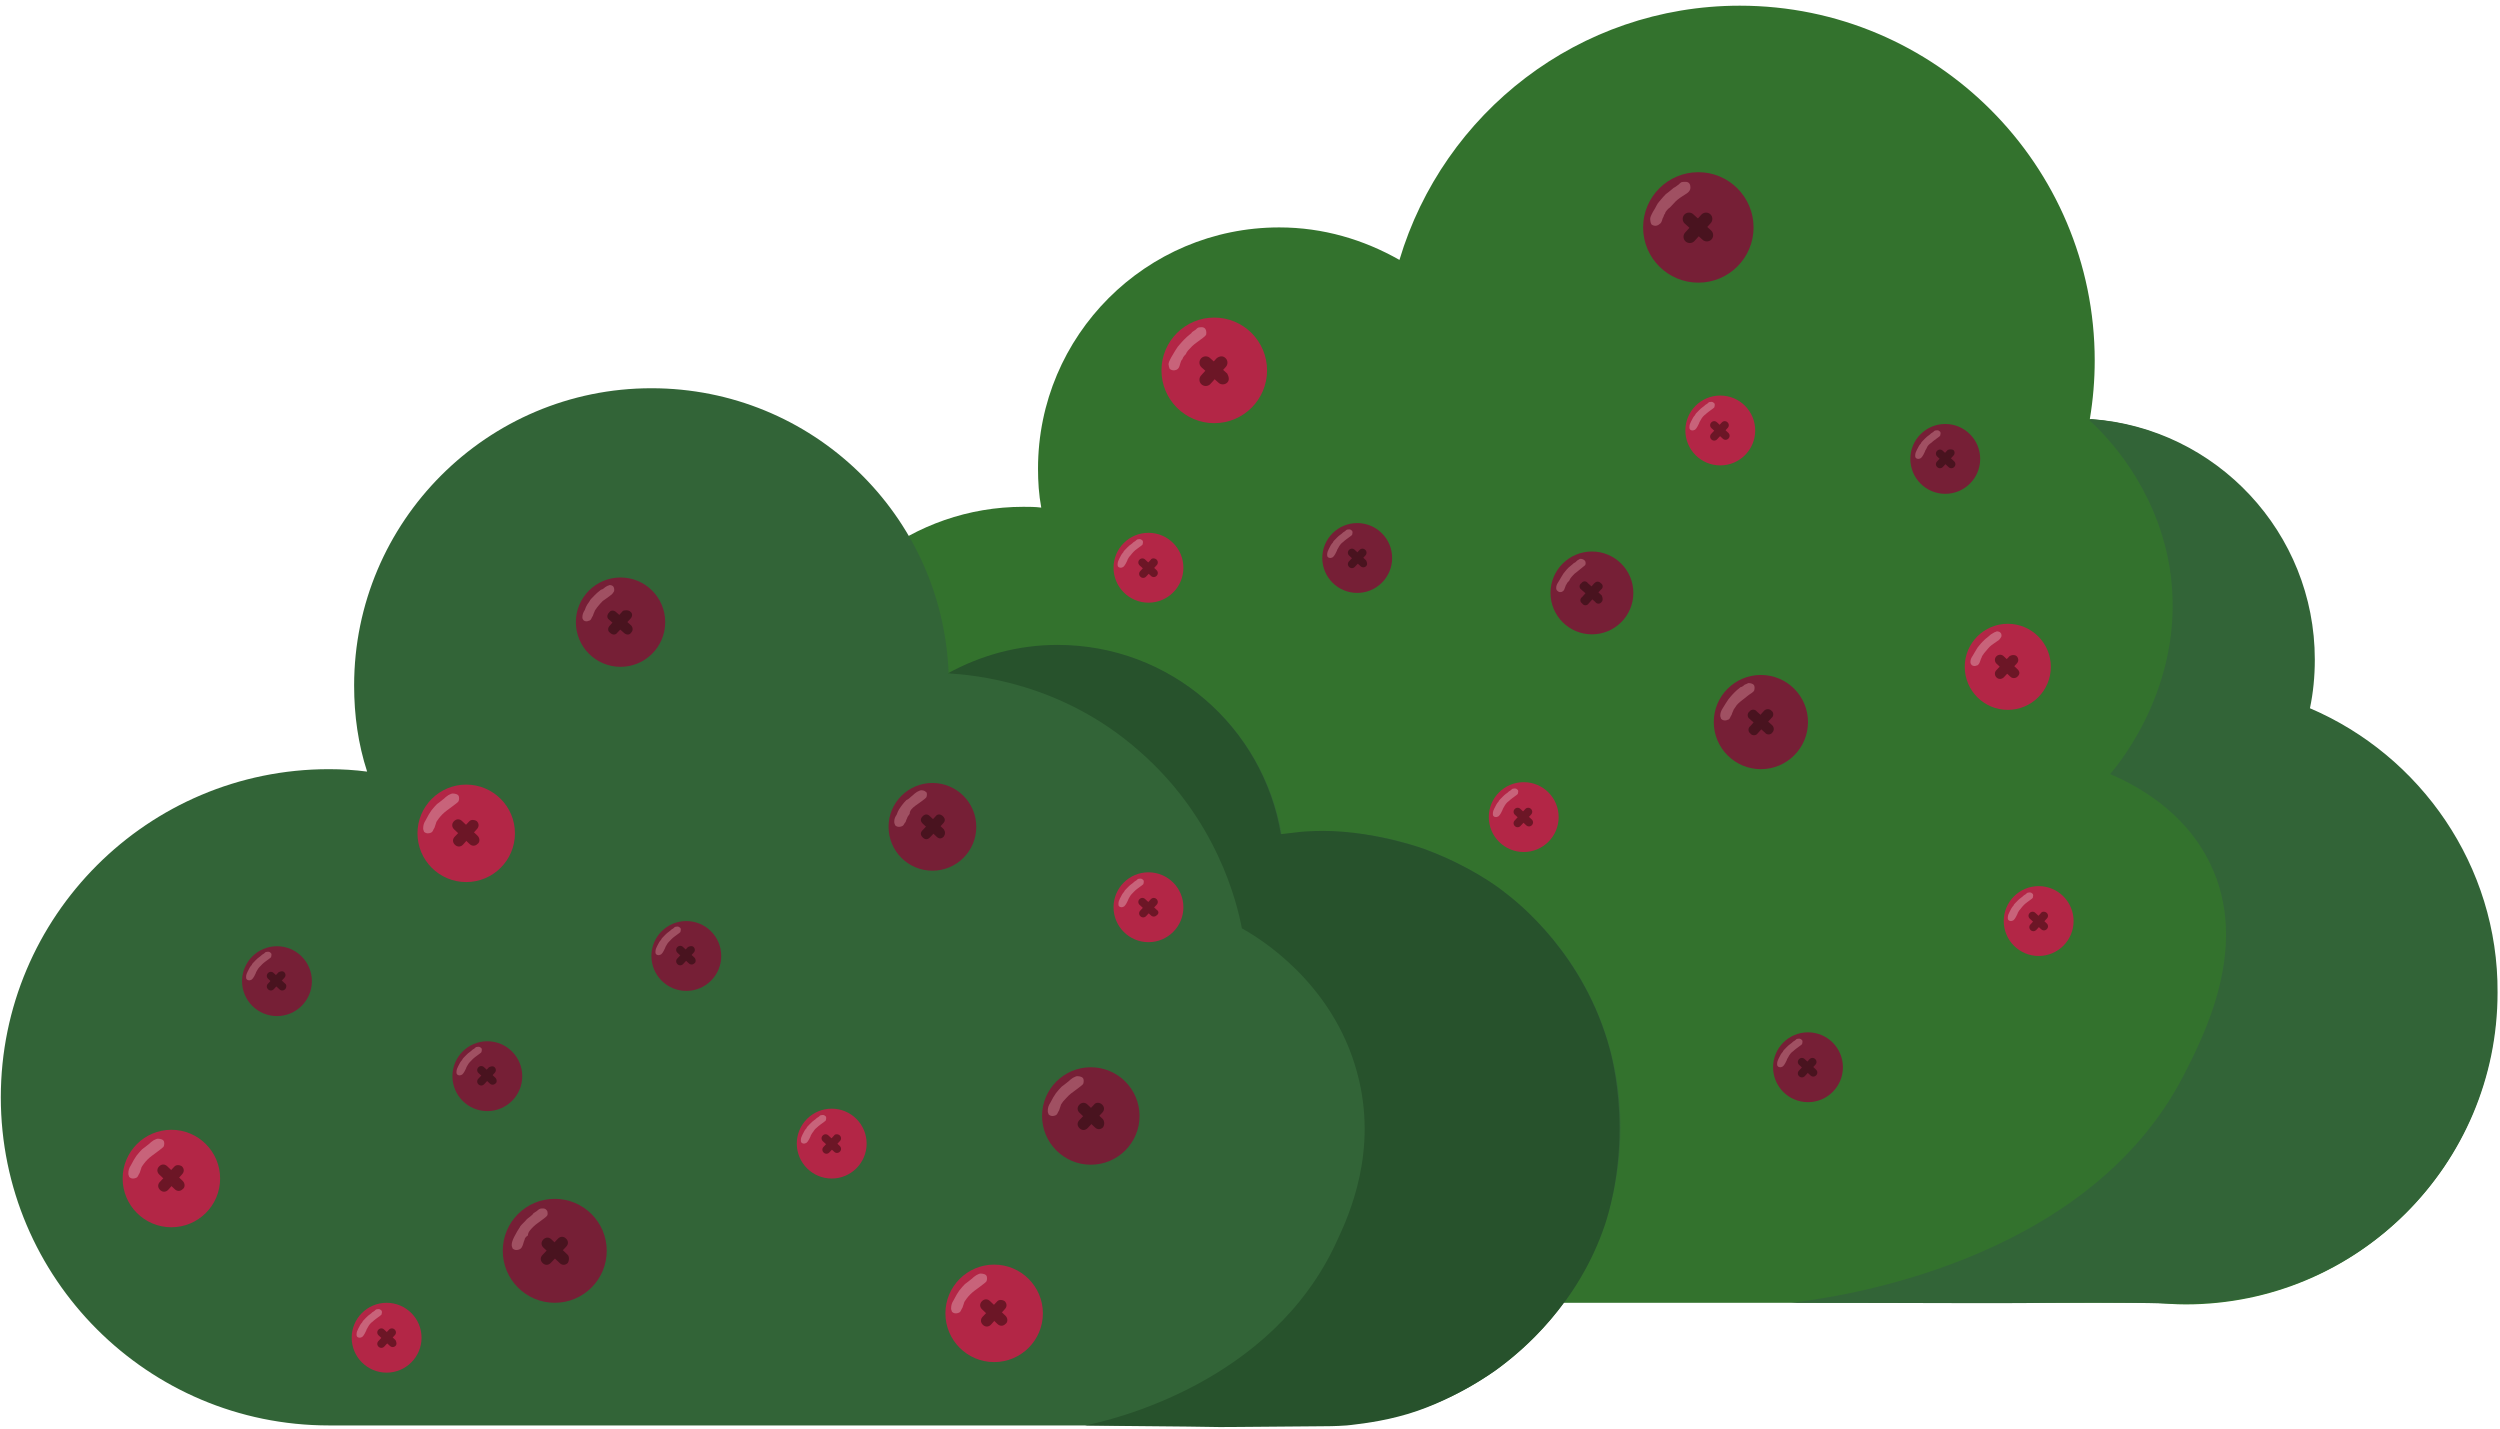 <svg viewBox="0 0 175 100" fill="none" xmlns="http://www.w3.org/2000/svg">
<path d="M161.582 49.578C161.81 48.497 161.924 47.36 161.924 46.166C161.924 37.297 155.044 29.963 146.288 29.337C146.516 27.973 146.63 26.608 146.63 25.244C146.63 11.541 135.486 0.398 121.784 0.398C110.527 0.398 101.032 7.903 97.962 18.194C95.46 16.772 92.617 15.919 89.547 15.919C80.223 15.919 72.661 23.481 72.661 32.805C72.661 33.715 72.718 34.625 72.888 35.534C72.49 35.477 72.036 35.477 71.638 35.477C63.905 35.477 57.367 40.708 55.377 47.815C43.608 48.042 34.113 57.708 34.113 69.534C34.113 81.53 43.836 91.309 55.889 91.309C56.514 91.309 57.197 91.252 57.822 91.195H150.894C151.576 91.252 152.258 91.309 152.997 91.309C164.994 91.309 174.773 81.587 174.773 69.534C174.773 60.608 169.372 52.875 161.582 49.578Z" fill="#33722D"/>
<path d="M161.696 49.578C161.923 48.497 162.037 47.36 162.037 46.166C162.037 37.297 155.157 29.963 146.402 29.337C146.345 29.337 146.288 29.394 146.231 29.394C147.425 30.474 150.893 33.999 151.86 39.628C153.167 47.531 148.448 53.33 147.709 54.183C149.415 54.922 152.883 56.684 154.702 60.437C157.545 66.236 154.248 72.547 152.826 75.333C145.947 88.58 128.208 90.854 125.365 91.196C133.95 91.196 140.034 91.252 143.388 91.196C144.582 91.196 147.766 91.139 152.03 91.252C152.713 91.252 152.997 91.252 153.054 91.252C165.05 91.252 174.829 81.53 174.829 69.477C174.886 60.608 169.428 52.875 161.696 49.578Z" fill="#326437"/>
<path d="M92.674 58.22C91.65 58.22 90.684 58.276 89.717 58.447C88.466 50.942 81.985 45.2 74.082 45.2C71.296 45.2 68.681 45.939 66.407 47.19C66.009 36.046 56.855 27.177 45.598 27.177C34.113 27.177 24.789 36.501 24.789 47.986C24.789 50.089 25.073 52.079 25.698 54.012C24.846 53.899 23.936 53.842 23.026 53.842C10.347 53.842 0.057 64.133 0.057 76.811C0.057 89.49 10.347 99.781 23.026 99.781H23.083H91.764C92.048 99.781 92.332 99.781 92.617 99.781C104.101 99.781 113.426 90.457 113.426 78.972C113.483 67.487 104.158 58.22 92.674 58.22Z" fill="#326437"/>
<path d="M92.617 58.163C91.877 58.163 91.138 58.22 91.138 58.22C90.627 58.276 90.172 58.333 89.66 58.39C88.409 50.885 81.928 45.143 74.025 45.143C71.239 45.143 68.624 45.882 66.35 47.133C68.169 47.247 74.309 47.758 79.767 52.591C85.169 57.31 86.59 63.166 86.931 64.985C88.068 65.611 93.299 68.738 95.005 75.106C96.483 80.564 94.436 85.055 93.583 86.875C89.035 96.881 77.664 99.44 75.958 99.781C79.313 99.838 82.383 99.838 85.396 99.894C85.396 99.894 86.476 99.894 92.503 99.838C92.844 99.838 93.469 99.838 94.266 99.781C94.266 99.781 96.198 99.61 97.904 99.155C101.543 98.246 104.784 95.858 104.784 95.858C106.546 94.55 110.469 91.309 112.345 85.737C112.573 85.055 113.369 82.497 113.369 78.972C113.369 76.186 112.857 74.082 112.687 73.457C110.924 66.862 106.262 63.166 105.352 62.484C104.727 61.972 102.794 60.608 99.951 59.527C100.008 59.527 96.369 58.163 92.617 58.163Z" fill="#27522C"/>
<path d="M43.438 46.678C45.165 46.678 46.565 45.278 46.565 43.551C46.565 41.824 45.165 40.424 43.438 40.424C41.711 40.424 40.31 41.824 40.31 43.551C40.31 45.278 41.711 46.678 43.438 46.678Z" fill="#761F36"/>
<path d="M44.177 44.29C44.063 44.461 43.836 44.461 43.665 44.29L42.642 43.38C42.471 43.267 42.471 43.039 42.642 42.869C42.755 42.698 42.983 42.698 43.153 42.869L44.177 43.778C44.29 43.892 44.347 44.12 44.177 44.29Z" fill="#49131F"/>
<path d="M44.12 42.812C44.29 42.926 44.29 43.153 44.12 43.324L43.21 44.29C43.096 44.461 42.869 44.461 42.698 44.29C42.528 44.176 42.528 43.949 42.698 43.778L43.608 42.755C43.779 42.698 44.006 42.698 44.12 42.812Z" fill="#49131F"/>
<path d="M42.187 42.073C42.358 41.959 42.585 41.788 42.812 41.618C42.869 41.561 42.926 41.504 42.983 41.391C42.983 41.391 43.04 41.22 42.926 41.049C42.812 40.936 42.642 40.936 42.585 40.992C42.528 40.992 42.471 41.049 42.358 41.106C42.244 41.22 42.13 41.277 42.073 41.277C41.846 41.447 41.732 41.561 41.618 41.675C41.448 41.845 41.277 42.016 41.277 42.073C41.164 42.243 41.05 42.357 40.936 42.698C40.822 42.869 40.766 43.039 40.766 43.21C40.766 43.324 40.822 43.38 40.822 43.38C40.879 43.494 41.05 43.494 41.05 43.494C41.164 43.494 41.221 43.437 41.277 43.437C41.391 43.38 41.391 43.267 41.505 43.096C41.562 42.926 41.562 42.926 41.618 42.812C41.618 42.755 41.675 42.698 41.789 42.528C41.846 42.471 41.96 42.3 42.187 42.073Z" fill="#A05062"/>
<path d="M48.042 69.363C49.393 69.363 50.487 68.269 50.487 66.918C50.487 65.568 49.393 64.474 48.042 64.474C46.692 64.474 45.598 65.568 45.598 66.918C45.598 68.269 46.692 69.363 48.042 69.363Z" fill="#761F36"/>
<path d="M48.611 67.43C48.497 67.544 48.327 67.544 48.213 67.43L47.417 66.691C47.303 66.577 47.303 66.407 47.417 66.293C47.531 66.179 47.701 66.179 47.815 66.293L48.611 67.032C48.724 67.146 48.724 67.373 48.611 67.43Z" fill="#49131F"/>
<path d="M48.554 66.293C48.668 66.407 48.668 66.577 48.554 66.691L47.815 67.487C47.701 67.601 47.531 67.601 47.417 67.487C47.303 67.373 47.303 67.203 47.417 67.089L48.156 66.293C48.27 66.236 48.44 66.179 48.554 66.293Z" fill="#49131F"/>
<path d="M47.019 65.725C47.133 65.611 47.303 65.497 47.531 65.326C47.587 65.27 47.644 65.27 47.644 65.156C47.644 65.156 47.701 64.985 47.587 64.929C47.474 64.815 47.36 64.872 47.303 64.872C47.246 64.872 47.19 64.929 47.133 64.985C47.019 65.042 46.962 65.099 46.905 65.156C46.735 65.27 46.621 65.383 46.564 65.44C46.394 65.611 46.28 65.725 46.28 65.781C46.166 65.895 46.109 66.009 45.995 66.236C45.939 66.35 45.882 66.464 45.882 66.634C45.882 66.691 45.882 66.748 45.939 66.805C45.995 66.862 46.109 66.862 46.109 66.862C46.166 66.862 46.28 66.805 46.28 66.805C46.337 66.748 46.394 66.691 46.45 66.577C46.507 66.464 46.507 66.464 46.564 66.35C46.564 66.293 46.621 66.236 46.678 66.123C46.735 66.009 46.848 65.895 47.019 65.725Z" fill="#A05062"/>
<path d="M76.357 81.53C78.241 81.53 79.768 80.003 79.768 78.119C79.768 76.235 78.241 74.708 76.357 74.708C74.473 74.708 72.945 76.235 72.945 78.119C72.945 80.003 74.473 81.53 76.357 81.53Z" fill="#761F36"/>
<path d="M77.209 78.915C77.039 79.085 76.811 79.085 76.641 78.915L75.561 77.891C75.39 77.721 75.39 77.494 75.561 77.323C75.731 77.152 75.959 77.152 76.129 77.323L77.209 78.346C77.323 78.517 77.323 78.744 77.209 78.915Z" fill="#49131F"/>
<path d="M77.153 77.323C77.323 77.494 77.323 77.721 77.153 77.891L76.129 78.972C75.959 79.142 75.731 79.142 75.561 78.972C75.39 78.801 75.39 78.574 75.561 78.403L76.584 77.323C76.698 77.152 76.982 77.152 77.153 77.323Z" fill="#49131F"/>
<path d="M74.992 76.527C75.163 76.413 75.447 76.186 75.674 76.015C75.731 75.959 75.845 75.902 75.845 75.788C75.845 75.788 75.902 75.561 75.788 75.447C75.674 75.333 75.447 75.333 75.39 75.333C75.333 75.333 75.219 75.39 75.106 75.447C74.935 75.561 74.878 75.617 74.822 75.674C74.594 75.845 74.48 75.959 74.31 76.072C74.082 76.3 73.969 76.47 73.912 76.527C73.798 76.698 73.684 76.868 73.514 77.209C73.4 77.38 73.343 77.55 73.343 77.778C73.343 77.891 73.4 77.948 73.4 78.005C73.514 78.119 73.627 78.119 73.684 78.119C73.798 78.119 73.912 78.062 73.912 78.062C74.025 78.005 74.025 77.891 74.139 77.721C74.196 77.55 74.196 77.55 74.253 77.38C74.253 77.323 74.31 77.266 74.424 77.096C74.594 76.925 74.765 76.698 74.992 76.527Z" fill="#A05062"/>
<path d="M38.832 91.195C40.842 91.195 42.471 89.566 42.471 87.557C42.471 85.547 40.842 83.918 38.832 83.918C36.822 83.918 35.193 85.547 35.193 87.557C35.193 89.566 36.822 91.195 38.832 91.195Z" fill="#761F36"/>
<path d="M39.742 88.41C39.571 88.58 39.344 88.58 39.173 88.41L38.036 87.329C37.866 87.159 37.866 86.931 38.036 86.761C38.207 86.59 38.434 86.59 38.605 86.761L39.742 87.841C39.855 87.955 39.855 88.239 39.742 88.41Z" fill="#49131F"/>
<path d="M39.628 86.704C39.799 86.874 39.799 87.102 39.628 87.272L38.548 88.41C38.377 88.58 38.15 88.58 37.98 88.41C37.809 88.239 37.809 88.012 37.98 87.841L39.06 86.704C39.23 86.533 39.458 86.533 39.628 86.704Z" fill="#49131F"/>
<path d="M37.354 85.851C37.525 85.681 37.809 85.51 38.093 85.283C38.15 85.226 38.264 85.169 38.321 85.055C38.321 85.055 38.377 84.828 38.264 84.714C38.15 84.543 37.922 84.6 37.866 84.6C37.809 84.6 37.695 84.657 37.581 84.771C37.411 84.885 37.297 84.942 37.297 84.998C37.07 85.226 36.899 85.283 36.785 85.453C36.558 85.681 36.387 85.851 36.387 85.908C36.274 86.079 36.16 86.249 35.989 86.59C35.876 86.818 35.819 86.988 35.819 87.159C35.819 87.272 35.876 87.329 35.876 87.386C35.989 87.5 36.103 87.5 36.16 87.5C36.274 87.5 36.387 87.443 36.387 87.443C36.501 87.386 36.558 87.272 36.615 87.102C36.672 86.931 36.672 86.874 36.728 86.761C36.728 86.704 36.785 86.59 36.956 86.477C36.956 86.249 37.127 86.079 37.354 85.851Z" fill="#A05062"/>
<path d="M19.388 71.126C20.738 71.126 21.832 70.031 21.832 68.681C21.832 67.331 20.738 66.236 19.388 66.236C18.037 66.236 16.943 67.331 16.943 68.681C16.943 70.031 18.037 71.126 19.388 71.126Z" fill="#761F36"/>
<path d="M19.956 69.249C19.842 69.363 19.672 69.363 19.558 69.249L18.762 68.51C18.648 68.397 18.648 68.226 18.762 68.112C18.876 67.999 19.046 67.999 19.16 68.112L19.956 68.852C20.07 68.908 20.07 69.136 19.956 69.249Z" fill="#49131F"/>
<path d="M19.899 68.056C20.013 68.169 20.013 68.34 19.899 68.454L19.16 69.249C19.046 69.363 18.876 69.363 18.762 69.249C18.648 69.136 18.648 68.965 18.762 68.852L19.501 68.056C19.615 67.999 19.785 67.942 19.899 68.056Z" fill="#49131F"/>
<path d="M18.364 67.487C18.478 67.373 18.648 67.26 18.876 67.089C18.933 67.032 18.99 67.032 18.99 66.918C18.99 66.918 19.046 66.748 18.933 66.691C18.819 66.577 18.705 66.634 18.648 66.634C18.592 66.634 18.535 66.691 18.478 66.748C18.364 66.805 18.307 66.862 18.25 66.918C18.08 67.032 17.966 67.146 17.909 67.203C17.739 67.373 17.625 67.487 17.625 67.544C17.511 67.658 17.454 67.771 17.341 67.999C17.284 68.112 17.227 68.226 17.227 68.397C17.227 68.454 17.227 68.51 17.284 68.567C17.341 68.624 17.454 68.624 17.454 68.624C17.511 68.624 17.625 68.567 17.625 68.567C17.682 68.51 17.739 68.454 17.796 68.34C17.852 68.226 17.852 68.226 17.909 68.112C17.909 68.056 17.966 67.999 18.023 67.885C18.08 67.771 18.194 67.658 18.364 67.487Z" fill="#A05062"/>
<path d="M95.005 41.504C96.355 41.504 97.45 40.41 97.45 39.059C97.45 37.709 96.355 36.615 95.005 36.615C93.655 36.615 92.56 37.709 92.56 39.059C92.56 40.41 93.655 41.504 95.005 41.504Z" fill="#761F36"/>
<path d="M95.63 39.628C95.517 39.742 95.346 39.742 95.232 39.628L94.436 38.889C94.323 38.775 94.323 38.605 94.436 38.491C94.55 38.377 94.721 38.377 94.834 38.491L95.63 39.23C95.687 39.344 95.744 39.514 95.63 39.628Z" fill="#49131F"/>
<path d="M95.573 38.491C95.687 38.605 95.687 38.775 95.573 38.889L94.834 39.685C94.721 39.799 94.55 39.799 94.436 39.685C94.323 39.571 94.323 39.401 94.436 39.287L95.175 38.491C95.289 38.377 95.46 38.377 95.573 38.491Z" fill="#49131F"/>
<path d="M94.038 37.922C94.152 37.809 94.323 37.695 94.55 37.524C94.607 37.468 94.664 37.468 94.664 37.354C94.664 37.354 94.721 37.183 94.607 37.126C94.493 37.013 94.38 37.069 94.323 37.069C94.266 37.069 94.209 37.126 94.152 37.183C94.038 37.24 93.982 37.297 93.925 37.354C93.754 37.468 93.641 37.581 93.584 37.638C93.413 37.809 93.299 37.922 93.299 37.979C93.186 38.093 93.129 38.207 93.015 38.434C92.958 38.548 92.901 38.661 92.901 38.832C92.901 38.889 92.901 38.946 92.958 39.003C93.015 39.059 93.129 39.059 93.129 39.059C93.186 39.059 93.299 39.003 93.299 39.003C93.356 38.946 93.413 38.889 93.47 38.775C93.527 38.661 93.527 38.661 93.584 38.548C93.584 38.491 93.641 38.434 93.697 38.32C93.754 38.207 93.868 38.036 94.038 37.922Z" fill="#A05062"/>
<path d="M123.262 53.842C125.083 53.842 126.56 52.365 126.56 50.544C126.56 48.723 125.083 47.247 123.262 47.247C121.441 47.247 119.964 48.723 119.964 50.544C119.964 52.365 121.441 53.842 123.262 53.842Z" fill="#761F36"/>
<path d="M124.058 51.283C123.944 51.454 123.66 51.454 123.546 51.283L122.466 50.317C122.295 50.203 122.295 49.919 122.466 49.805C122.58 49.635 122.864 49.635 122.978 49.805L124.058 50.772C124.171 50.885 124.228 51.113 124.058 51.283Z" fill="#49131F"/>
<path d="M124.001 49.748C124.171 49.862 124.171 50.146 124.001 50.26L123.034 51.34C122.92 51.511 122.636 51.511 122.522 51.34C122.352 51.226 122.352 50.942 122.522 50.828L123.489 49.748C123.603 49.635 123.83 49.578 124.001 49.748Z" fill="#49131F"/>
<path d="M121.955 49.009C122.125 48.895 122.353 48.668 122.637 48.497C122.694 48.441 122.807 48.384 122.807 48.27C122.807 48.27 122.864 48.042 122.75 47.929C122.637 47.815 122.409 47.815 122.409 47.815C122.353 47.815 122.296 47.872 122.125 47.929C122.011 48.042 121.898 48.099 121.841 48.099C121.613 48.27 121.5 48.384 121.386 48.497C121.159 48.725 121.045 48.895 120.988 48.952C120.874 49.123 120.761 49.293 120.59 49.578C120.476 49.748 120.419 49.919 120.419 50.089C120.419 50.203 120.476 50.26 120.476 50.317C120.59 50.431 120.704 50.431 120.761 50.431C120.874 50.431 120.931 50.374 120.988 50.374C121.102 50.317 121.102 50.203 121.215 50.032C121.272 49.862 121.272 49.862 121.329 49.748C121.329 49.691 121.386 49.635 121.5 49.464C121.557 49.35 121.727 49.18 121.955 49.009Z" fill="#A05062"/>
<path d="M136.168 34.568C137.518 34.568 138.613 33.473 138.613 32.123C138.613 30.773 137.518 29.678 136.168 29.678C134.818 29.678 133.723 30.773 133.723 32.123C133.723 33.473 134.818 34.568 136.168 34.568Z" fill="#761F36"/>
<path d="M136.793 32.692C136.68 32.805 136.509 32.805 136.395 32.692L135.599 31.953C135.486 31.839 135.486 31.668 135.599 31.555C135.713 31.441 135.884 31.441 135.997 31.555L136.793 32.294C136.907 32.407 136.907 32.578 136.793 32.692Z" fill="#49131F"/>
<path d="M136.737 31.498C136.85 31.611 136.85 31.782 136.737 31.896L135.997 32.692C135.884 32.805 135.713 32.805 135.599 32.692C135.486 32.578 135.486 32.407 135.599 32.294L136.339 31.498C136.452 31.441 136.623 31.441 136.737 31.498Z" fill="#49131F"/>
<path d="M135.202 30.986C135.315 30.872 135.486 30.759 135.713 30.588C135.77 30.531 135.827 30.531 135.827 30.417C135.827 30.417 135.884 30.247 135.77 30.19C135.656 30.076 135.543 30.133 135.486 30.133C135.429 30.133 135.372 30.19 135.315 30.247C135.202 30.304 135.145 30.361 135.088 30.417C134.917 30.531 134.804 30.645 134.747 30.702C134.576 30.872 134.462 30.986 134.462 31.043C134.349 31.157 134.292 31.27 134.178 31.498C134.121 31.611 134.064 31.725 134.064 31.896C134.064 31.953 134.064 32.009 134.121 32.066C134.178 32.123 134.292 32.123 134.292 32.123C134.349 32.123 134.462 32.066 134.462 32.066C134.519 32.009 134.576 31.953 134.633 31.839C134.69 31.725 134.69 31.725 134.747 31.611C134.747 31.555 134.804 31.498 134.86 31.384C134.917 31.213 135.031 31.1 135.202 30.986Z" fill="#A05062"/>
<path d="M126.56 77.152C127.91 77.152 129.004 76.058 129.004 74.708C129.004 73.357 127.91 72.263 126.56 72.263C125.209 72.263 124.115 73.357 124.115 74.708C124.115 76.058 125.209 77.152 126.56 77.152Z" fill="#761F36"/>
<path d="M127.128 75.276C127.014 75.39 126.844 75.39 126.73 75.276L125.934 74.537C125.82 74.423 125.82 74.253 125.934 74.139C126.048 74.025 126.218 74.025 126.332 74.139L127.128 74.878C127.242 74.992 127.242 75.162 127.128 75.276Z" fill="#49131F"/>
<path d="M127.071 74.139C127.185 74.253 127.185 74.423 127.071 74.537L126.332 75.333C126.218 75.447 126.048 75.447 125.934 75.333C125.82 75.219 125.82 75.049 125.934 74.935L126.673 74.139C126.787 74.025 126.957 74.025 127.071 74.139Z" fill="#49131F"/>
<path d="M125.536 73.57C125.65 73.457 125.82 73.343 126.048 73.172C126.105 73.116 126.161 73.116 126.161 73.002C126.161 73.002 126.218 72.831 126.105 72.775C125.991 72.661 125.877 72.718 125.82 72.718C125.763 72.718 125.707 72.775 125.65 72.831C125.536 72.888 125.479 72.945 125.422 73.002C125.252 73.116 125.138 73.229 125.081 73.286C124.911 73.457 124.797 73.57 124.797 73.627C124.683 73.741 124.626 73.855 124.513 74.082C124.456 74.196 124.399 74.31 124.399 74.48C124.399 74.537 124.399 74.594 124.456 74.651C124.513 74.708 124.626 74.708 124.626 74.708C124.683 74.708 124.797 74.651 124.797 74.651C124.854 74.594 124.911 74.537 124.967 74.423C125.024 74.31 125.024 74.31 125.081 74.196C125.081 74.139 125.138 74.082 125.195 73.969C125.252 73.855 125.365 73.684 125.536 73.57Z" fill="#A05062"/>
<path d="M118.884 19.786C121.019 19.786 122.75 18.055 122.75 15.919C122.75 13.784 121.019 12.053 118.884 12.053C116.749 12.053 115.018 13.784 115.018 15.919C115.018 18.055 116.749 19.786 118.884 19.786Z" fill="#761F36"/>
<path d="M119.793 16.772C119.623 16.943 119.338 16.943 119.168 16.772L117.917 15.635C117.746 15.465 117.746 15.18 117.917 15.01C118.088 14.839 118.372 14.839 118.542 15.01L119.793 16.147C119.964 16.317 119.964 16.602 119.793 16.772Z" fill="#49131F"/>
<path d="M119.736 15.01C119.907 15.18 119.907 15.465 119.736 15.635L118.599 16.886C118.428 17.056 118.144 17.056 117.974 16.886C117.803 16.715 117.803 16.431 117.974 16.261L119.111 15.01C119.281 14.839 119.566 14.839 119.736 15.01Z" fill="#49131F"/>
<path d="M117.292 14.1C117.462 13.93 117.803 13.702 118.088 13.531C118.145 13.475 118.258 13.418 118.315 13.247C118.315 13.247 118.372 13.02 118.258 12.849C118.145 12.679 117.86 12.736 117.803 12.736C117.69 12.736 117.633 12.792 117.519 12.906C117.349 13.02 117.235 13.133 117.178 13.133C116.894 13.361 116.78 13.475 116.61 13.588C116.382 13.816 116.212 14.043 116.155 14.1C115.984 14.271 115.927 14.498 115.7 14.839C115.586 15.067 115.472 15.237 115.529 15.465C115.529 15.578 115.586 15.635 115.586 15.692C115.7 15.806 115.87 15.806 115.87 15.806C115.984 15.806 116.098 15.749 116.155 15.692C116.268 15.635 116.325 15.521 116.382 15.294C116.496 15.123 116.439 15.067 116.553 14.953C116.553 14.896 116.61 14.782 116.78 14.612C116.894 14.555 117.064 14.328 117.292 14.1Z" fill="#A05062"/>
<path d="M32.635 61.745C34.519 61.745 36.046 60.217 36.046 58.333C36.046 56.449 34.519 54.922 32.635 54.922C30.751 54.922 29.224 56.449 29.224 58.333C29.224 60.217 30.751 61.745 32.635 61.745Z" fill="#B32646"/>
<path d="M33.431 59.072C33.261 59.243 33.033 59.243 32.862 59.072L31.782 58.049C31.612 57.878 31.612 57.651 31.782 57.48C31.953 57.31 32.18 57.31 32.351 57.48L33.431 58.504C33.602 58.674 33.602 58.959 33.431 59.072Z" fill="#6C1626"/>
<path d="M33.374 57.48C33.544 57.651 33.544 57.878 33.374 58.049L32.407 59.129C32.237 59.3 32.009 59.3 31.839 59.129C31.668 58.959 31.668 58.731 31.839 58.561L32.862 57.48C32.976 57.367 33.203 57.367 33.374 57.48Z" fill="#6C1626"/>
<path d="M31.27 56.741C31.441 56.628 31.725 56.4 31.953 56.23C32.01 56.173 32.123 56.116 32.123 56.002C32.123 56.002 32.18 55.775 32.066 55.661C31.953 55.547 31.725 55.547 31.668 55.547C31.611 55.547 31.498 55.604 31.384 55.661C31.213 55.775 31.157 55.832 31.1 55.889C30.872 56.059 30.759 56.173 30.588 56.286C30.361 56.514 30.247 56.684 30.19 56.741C30.076 56.912 29.963 57.083 29.792 57.424C29.678 57.594 29.622 57.765 29.622 57.992C29.622 58.106 29.678 58.163 29.678 58.22C29.792 58.333 29.906 58.333 29.963 58.333C30.076 58.333 30.19 58.276 30.19 58.276C30.304 58.22 30.304 58.106 30.418 57.935C30.474 57.765 30.474 57.765 30.531 57.594C30.531 57.537 30.588 57.48 30.702 57.31C30.872 57.083 31.043 56.912 31.27 56.741Z" fill="#C8637A"/>
<path d="M58.22 82.497C59.57 82.497 60.664 81.402 60.664 80.052C60.664 78.702 59.57 77.607 58.22 77.607C56.87 77.607 55.775 78.702 55.775 80.052C55.775 81.402 56.87 82.497 58.22 82.497Z" fill="#B32646"/>
<path d="M58.788 80.621C58.674 80.734 58.504 80.734 58.39 80.621L57.594 79.881C57.48 79.768 57.48 79.597 57.594 79.483C57.708 79.37 57.878 79.37 57.992 79.483L58.788 80.222C58.902 80.336 58.902 80.507 58.788 80.621Z" fill="#6C1626"/>
<path d="M58.788 79.483C58.901 79.597 58.901 79.768 58.788 79.881L58.049 80.677C57.935 80.791 57.764 80.791 57.651 80.677C57.537 80.564 57.537 80.393 57.651 80.279L58.39 79.483C58.447 79.37 58.674 79.37 58.788 79.483Z" fill="#6C1626"/>
<path d="M57.196 78.915C57.31 78.801 57.48 78.687 57.708 78.517C57.765 78.46 57.822 78.46 57.822 78.346C57.822 78.346 57.878 78.176 57.765 78.119C57.651 78.005 57.537 78.062 57.48 78.062C57.424 78.062 57.367 78.119 57.31 78.176C57.196 78.233 57.139 78.289 57.083 78.346C56.912 78.46 56.798 78.574 56.741 78.631C56.571 78.801 56.457 78.915 56.457 78.972C56.343 79.085 56.286 79.199 56.173 79.427C56.116 79.54 56.059 79.654 56.059 79.825C56.059 79.881 56.059 79.938 56.116 79.995C56.173 80.052 56.286 80.052 56.286 80.052C56.343 80.052 56.457 79.995 56.457 79.995C56.514 79.938 56.571 79.881 56.628 79.768C56.684 79.654 56.684 79.654 56.741 79.54C56.741 79.483 56.798 79.427 56.855 79.313C56.969 79.199 56.969 79.085 57.196 78.915Z" fill="#C8637A"/>
<path d="M27.063 96.085C28.413 96.085 29.508 94.99 29.508 93.64C29.508 92.29 28.413 91.196 27.063 91.196C25.713 91.196 24.618 92.29 24.618 93.64C24.618 94.99 25.713 96.085 27.063 96.085Z" fill="#B32646"/>
<path d="M27.688 94.209C27.575 94.323 27.404 94.323 27.29 94.209L26.494 93.47C26.381 93.356 26.381 93.186 26.494 93.072C26.608 92.958 26.779 92.958 26.892 93.072L27.688 93.811C27.745 93.925 27.802 94.095 27.688 94.209Z" fill="#6C1626"/>
<path d="M27.632 93.072C27.745 93.186 27.745 93.356 27.632 93.47L26.892 94.266C26.779 94.379 26.608 94.379 26.494 94.266C26.381 94.152 26.381 93.981 26.494 93.868L27.234 93.072C27.347 92.958 27.518 92.958 27.632 93.072Z" fill="#6C1626"/>
<path d="M26.097 92.503C26.21 92.389 26.381 92.276 26.608 92.105C26.665 92.048 26.722 92.048 26.722 91.935C26.722 91.935 26.779 91.764 26.665 91.707C26.551 91.594 26.438 91.65 26.381 91.65C26.324 91.65 26.267 91.707 26.21 91.764C26.097 91.821 26.04 91.878 25.983 91.935C25.812 92.048 25.699 92.162 25.642 92.219C25.471 92.389 25.358 92.503 25.358 92.56C25.244 92.674 25.187 92.787 25.073 93.015C25.016 93.129 24.959 93.242 24.959 93.413C24.959 93.47 24.959 93.527 25.016 93.584C25.073 93.64 25.187 93.64 25.187 93.64C25.244 93.64 25.358 93.584 25.358 93.584C25.414 93.527 25.471 93.47 25.528 93.356C25.585 93.242 25.585 93.242 25.642 93.129C25.642 93.072 25.699 93.015 25.755 92.901C25.812 92.787 25.926 92.617 26.097 92.503Z" fill="#C8637A"/>
<path d="M106.66 59.641C108.01 59.641 109.105 58.546 109.105 57.196C109.105 55.846 108.01 54.752 106.66 54.752C105.31 54.752 104.215 55.846 104.215 57.196C104.215 58.546 105.31 59.641 106.66 59.641Z" fill="#B32646"/>
<path d="M107.228 57.765C107.115 57.879 106.944 57.879 106.83 57.765L106.035 57.026C105.921 56.912 105.921 56.741 106.035 56.628C106.148 56.514 106.319 56.514 106.432 56.628L107.228 57.367C107.342 57.48 107.342 57.651 107.228 57.765Z" fill="#6C1626"/>
<path d="M107.172 56.628C107.285 56.741 107.285 56.912 107.172 57.026L106.432 57.822C106.319 57.935 106.148 57.935 106.035 57.822C105.921 57.708 105.921 57.537 106.035 57.424L106.774 56.628C106.887 56.514 107.058 56.514 107.172 56.628Z" fill="#6C1626"/>
<path d="M105.637 56.059C105.75 55.945 105.921 55.832 106.148 55.661C106.205 55.604 106.262 55.604 106.262 55.491C106.262 55.491 106.319 55.32 106.205 55.263C106.091 55.149 105.978 55.206 105.921 55.206C105.864 55.206 105.807 55.263 105.75 55.32C105.637 55.377 105.58 55.434 105.523 55.491C105.352 55.604 105.239 55.718 105.182 55.775C105.011 55.945 104.897 56.059 104.897 56.116C104.784 56.23 104.727 56.343 104.613 56.571C104.556 56.684 104.5 56.798 104.5 56.969C104.5 57.026 104.5 57.083 104.556 57.139C104.613 57.196 104.727 57.196 104.727 57.196C104.784 57.196 104.897 57.139 104.897 57.139C104.954 57.083 105.011 57.026 105.068 56.912C105.125 56.798 105.125 56.798 105.182 56.684C105.182 56.628 105.239 56.571 105.295 56.457C105.352 56.343 105.466 56.173 105.637 56.059Z" fill="#C8637A"/>
<path d="M84.998 29.622C87.039 29.622 88.694 27.967 88.694 25.926C88.694 23.885 87.039 22.23 84.998 22.23C82.957 22.23 81.303 23.885 81.303 25.926C81.303 27.967 82.957 29.622 84.998 29.622Z" fill="#B32646"/>
<path d="M85.908 26.779C85.738 26.949 85.453 26.949 85.283 26.779L84.089 25.698C83.918 25.528 83.918 25.244 84.089 25.073C84.259 24.902 84.544 24.902 84.714 25.073L85.908 26.153C86.022 26.381 86.079 26.608 85.908 26.779Z" fill="#6C1626"/>
<path d="M85.794 25.073C85.965 25.244 85.965 25.528 85.794 25.698L84.714 26.892C84.544 27.063 84.259 27.063 84.089 26.892C83.918 26.722 83.918 26.438 84.089 26.267L85.169 25.073C85.397 24.902 85.624 24.902 85.794 25.073Z" fill="#6C1626"/>
<path d="M83.463 24.22C83.634 24.05 83.918 23.879 84.202 23.652C84.259 23.595 84.373 23.538 84.43 23.424C84.43 23.424 84.487 23.197 84.373 23.026C84.259 22.856 84.032 22.913 83.975 22.913C83.861 22.913 83.804 22.97 83.691 23.083C83.52 23.197 83.406 23.254 83.406 23.311C83.122 23.538 83.008 23.652 82.895 23.765C82.667 23.993 82.497 24.22 82.44 24.277C82.326 24.448 82.212 24.618 81.985 25.016C81.871 25.244 81.758 25.414 81.814 25.585C81.814 25.698 81.871 25.755 81.871 25.812C81.985 25.926 82.156 25.926 82.156 25.926C82.269 25.926 82.383 25.869 82.383 25.869C82.497 25.812 82.554 25.698 82.61 25.471C82.667 25.3 82.667 25.244 82.781 25.13C82.781 25.073 82.838 24.959 83.008 24.789C83.065 24.618 83.236 24.448 83.463 24.22Z" fill="#C8637A"/>
<path d="M69.591 95.346C71.475 95.346 73.002 93.819 73.002 91.935C73.002 90.051 71.475 88.523 69.591 88.523C67.707 88.523 66.179 90.051 66.179 91.935C66.179 93.819 67.707 95.346 69.591 95.346Z" fill="#B32646"/>
<path d="M70.387 92.674C70.216 92.844 69.989 92.844 69.818 92.674L68.738 91.65C68.567 91.48 68.567 91.252 68.738 91.082C68.908 90.911 69.136 90.911 69.306 91.082L70.387 92.105C70.557 92.276 70.557 92.56 70.387 92.674Z" fill="#6C1626"/>
<path d="M70.329 91.082C70.5 91.252 70.5 91.48 70.329 91.65L69.363 92.731C69.192 92.901 68.965 92.901 68.794 92.731C68.624 92.56 68.624 92.333 68.794 92.162L69.818 91.082C69.931 90.968 70.159 90.968 70.329 91.082Z" fill="#6C1626"/>
<path d="M68.226 90.343C68.397 90.229 68.681 90.002 68.908 89.831C68.965 89.774 69.079 89.717 69.079 89.604C69.079 89.604 69.136 89.376 69.022 89.263C68.908 89.149 68.681 89.149 68.624 89.149C68.567 89.149 68.453 89.206 68.34 89.263C68.169 89.376 68.112 89.433 68.055 89.49C67.828 89.66 67.714 89.774 67.544 89.888C67.316 90.115 67.203 90.286 67.146 90.343C67.032 90.513 66.918 90.684 66.748 91.025C66.634 91.196 66.577 91.366 66.577 91.594C66.577 91.707 66.634 91.764 66.634 91.821C66.748 91.935 66.861 91.935 66.918 91.935C67.032 91.935 67.146 91.878 67.146 91.878C67.259 91.821 67.259 91.707 67.373 91.537C67.43 91.366 67.43 91.366 67.487 91.196C67.487 91.139 67.544 91.082 67.657 90.911C67.828 90.684 67.999 90.513 68.226 90.343Z" fill="#C8637A"/>
<path d="M11.996 85.908C13.88 85.908 15.408 84.381 15.408 82.497C15.408 80.613 13.88 79.085 11.996 79.085C10.112 79.085 8.585 80.613 8.585 82.497C8.585 84.381 10.112 85.908 11.996 85.908Z" fill="#B32646"/>
<path d="M12.792 83.236C12.622 83.406 12.394 83.406 12.224 83.236L11.143 82.213C10.973 82.042 10.973 81.814 11.143 81.644C11.314 81.473 11.541 81.473 11.712 81.644L12.792 82.667C12.963 82.838 12.963 83.122 12.792 83.236Z" fill="#6C1626"/>
<path d="M12.735 81.644C12.906 81.814 12.906 82.042 12.735 82.213L11.769 83.293C11.598 83.463 11.371 83.463 11.2 83.293C11.03 83.122 11.03 82.895 11.2 82.724L12.224 81.644C12.337 81.53 12.565 81.53 12.735 81.644Z" fill="#6C1626"/>
<path d="M10.632 80.905C10.802 80.791 11.086 80.564 11.314 80.393C11.371 80.336 11.485 80.279 11.485 80.166C11.485 80.166 11.541 79.938 11.428 79.825C11.314 79.711 11.086 79.711 11.03 79.711C10.973 79.711 10.859 79.768 10.745 79.825C10.575 79.938 10.518 79.995 10.461 80.052C10.234 80.222 10.12 80.336 9.949 80.45C9.722 80.677 9.608 80.848 9.551 80.905C9.438 81.075 9.324 81.246 9.153 81.587C9.04 81.758 8.983 81.928 8.983 82.156C8.983 82.269 9.04 82.326 9.04 82.383C9.153 82.497 9.267 82.497 9.324 82.497C9.438 82.497 9.551 82.44 9.551 82.44C9.665 82.383 9.665 82.269 9.779 82.099C9.836 81.928 9.836 81.928 9.893 81.758C9.893 81.701 9.949 81.644 10.063 81.473C10.234 81.246 10.404 81.075 10.632 80.905Z" fill="#C8637A"/>
<path d="M80.393 65.952C81.743 65.952 82.838 64.857 82.838 63.507C82.838 62.157 81.743 61.062 80.393 61.062C79.043 61.062 77.948 62.157 77.948 63.507C77.948 64.857 79.043 65.952 80.393 65.952Z" fill="#B32646"/>
<path d="M80.961 64.076C80.848 64.189 80.677 64.189 80.563 64.076L79.767 63.337C79.654 63.223 79.654 63.052 79.767 62.939C79.881 62.825 80.052 62.825 80.165 62.939L80.961 63.678C81.132 63.791 81.132 63.962 80.961 64.076Z" fill="#6C1626"/>
<path d="M80.961 62.939C81.075 63.052 81.075 63.223 80.961 63.337L80.222 64.133C80.108 64.246 79.938 64.246 79.824 64.133C79.71 64.019 79.71 63.848 79.824 63.735L80.563 62.939C80.677 62.825 80.847 62.825 80.961 62.939Z" fill="#6C1626"/>
<path d="M79.427 62.37C79.54 62.256 79.711 62.143 79.938 61.972C79.995 61.915 80.052 61.915 80.052 61.801C80.052 61.801 80.109 61.631 79.995 61.574C79.882 61.46 79.768 61.517 79.711 61.517C79.654 61.517 79.597 61.574 79.54 61.631C79.427 61.688 79.37 61.745 79.313 61.801C79.142 61.915 79.029 62.029 78.972 62.086C78.801 62.256 78.688 62.37 78.688 62.427C78.574 62.541 78.517 62.654 78.403 62.882C78.346 62.995 78.29 63.109 78.29 63.28C78.29 63.337 78.29 63.393 78.346 63.45C78.403 63.507 78.517 63.507 78.517 63.507C78.574 63.507 78.688 63.45 78.688 63.45C78.744 63.393 78.801 63.337 78.858 63.223C78.915 63.109 78.915 63.109 78.972 62.995C78.972 62.939 79.029 62.882 79.085 62.768C79.142 62.654 79.256 62.541 79.427 62.37Z" fill="#C8637A"/>
<path d="M142.706 66.918C144.057 66.918 145.151 65.824 145.151 64.474C145.151 63.123 144.057 62.029 142.706 62.029C141.356 62.029 140.262 63.123 140.262 64.474C140.262 65.824 141.356 66.918 142.706 66.918Z" fill="#B32646"/>
<path d="M143.275 65.042C143.161 65.156 142.991 65.156 142.877 65.042L142.081 64.303C141.967 64.189 141.967 64.019 142.081 63.905C142.195 63.791 142.365 63.791 142.479 63.905L143.275 64.644C143.389 64.758 143.389 64.929 143.275 65.042Z" fill="#6C1626"/>
<path d="M143.275 63.905C143.388 64.019 143.388 64.189 143.275 64.303L142.536 65.099C142.422 65.213 142.251 65.213 142.138 65.099C142.024 64.985 142.024 64.815 142.138 64.701L142.877 63.905C142.933 63.791 143.161 63.791 143.275 63.905Z" fill="#6C1626"/>
<path d="M141.683 63.337C141.797 63.223 141.967 63.109 142.195 62.939C142.252 62.882 142.308 62.882 142.308 62.768C142.308 62.768 142.365 62.597 142.252 62.541C142.138 62.427 142.024 62.484 141.967 62.484C141.91 62.484 141.854 62.541 141.797 62.597C141.683 62.654 141.626 62.711 141.569 62.768C141.399 62.882 141.285 62.995 141.228 63.052C141.058 63.223 140.944 63.337 140.944 63.393C140.83 63.507 140.773 63.621 140.66 63.848C140.603 63.962 140.546 64.076 140.546 64.246C140.546 64.303 140.546 64.36 140.603 64.417C140.66 64.474 140.773 64.474 140.773 64.474C140.83 64.474 140.944 64.417 140.944 64.417C141.001 64.36 141.058 64.303 141.114 64.189C141.171 64.076 141.171 64.076 141.228 63.962C141.228 63.905 141.285 63.848 141.342 63.735C141.456 63.621 141.512 63.507 141.683 63.337Z" fill="#C8637A"/>
<path d="M80.393 42.187C81.743 42.187 82.838 41.092 82.838 39.742C82.838 38.392 81.743 37.297 80.393 37.297C79.043 37.297 77.948 38.392 77.948 39.742C77.948 41.092 79.043 42.187 80.393 42.187Z" fill="#B32646"/>
<path d="M80.961 40.31C80.848 40.424 80.677 40.424 80.563 40.31L79.767 39.571C79.654 39.457 79.654 39.287 79.767 39.173C79.881 39.059 80.052 39.059 80.165 39.173L80.961 39.912C81.075 40.026 81.075 40.197 80.961 40.31Z" fill="#6C1626"/>
<path d="M80.961 39.173C81.075 39.287 81.075 39.457 80.961 39.571L80.222 40.367C80.108 40.481 79.938 40.481 79.824 40.367C79.71 40.253 79.71 40.083 79.824 39.969L80.563 39.173C80.62 39.059 80.847 39.059 80.961 39.173Z" fill="#6C1626"/>
<path d="M79.37 38.605C79.483 38.491 79.654 38.377 79.881 38.207C79.938 38.15 79.995 38.15 79.995 38.036C79.995 38.036 80.052 37.865 79.938 37.809C79.824 37.695 79.711 37.752 79.654 37.752C79.597 37.752 79.54 37.809 79.483 37.865C79.37 37.922 79.313 37.979 79.256 38.036C79.085 38.15 78.972 38.264 78.915 38.32C78.744 38.491 78.63 38.605 78.63 38.661C78.517 38.775 78.46 38.889 78.346 39.116C78.289 39.23 78.232 39.344 78.232 39.514C78.232 39.571 78.232 39.628 78.289 39.685C78.346 39.742 78.46 39.742 78.46 39.742C78.517 39.742 78.63 39.685 78.63 39.685C78.687 39.628 78.744 39.571 78.801 39.457C78.858 39.344 78.858 39.344 78.915 39.23C78.915 39.173 78.972 39.116 79.028 39.003C79.142 38.889 79.199 38.775 79.37 38.605Z" fill="#C8637A"/>
<path d="M140.546 49.691C142.21 49.691 143.559 48.342 143.559 46.678C143.559 45.014 142.21 43.665 140.546 43.665C138.881 43.665 137.532 45.014 137.532 46.678C137.532 48.342 138.881 49.691 140.546 49.691Z" fill="#B32646"/>
<path d="M141.228 47.36C141.114 47.474 140.887 47.531 140.716 47.36L139.75 46.451C139.636 46.337 139.579 46.109 139.75 45.939C139.863 45.825 140.091 45.768 140.261 45.939L141.228 46.849C141.399 47.019 141.399 47.19 141.228 47.36Z" fill="#6C1626"/>
<path d="M141.171 45.939C141.285 46.053 141.342 46.28 141.171 46.451L140.261 47.417C140.148 47.531 139.92 47.588 139.75 47.417C139.636 47.303 139.579 47.076 139.75 46.906L140.659 45.939C140.83 45.825 141.057 45.825 141.171 45.939Z" fill="#6C1626"/>
<path d="M139.295 45.257C139.408 45.143 139.693 44.972 139.92 44.802C139.977 44.745 140.034 44.688 140.091 44.574C140.091 44.574 140.148 44.404 140.034 44.29C139.92 44.176 139.75 44.176 139.693 44.233C139.636 44.233 139.579 44.29 139.465 44.347C139.352 44.404 139.238 44.517 139.238 44.517C139.01 44.688 138.897 44.802 138.783 44.916C138.612 45.086 138.499 45.257 138.442 45.313C138.328 45.484 138.271 45.598 138.101 45.882C137.987 46.053 137.93 46.166 137.93 46.337C137.93 46.451 137.987 46.508 137.987 46.508C138.044 46.621 138.214 46.621 138.214 46.621C138.328 46.621 138.385 46.564 138.442 46.564C138.499 46.508 138.556 46.451 138.612 46.28C138.669 46.109 138.669 46.109 138.726 45.996C138.726 45.939 138.783 45.882 138.897 45.712C139.01 45.598 139.124 45.427 139.295 45.257Z" fill="#C8637A"/>
<path d="M111.436 44.404C113.037 44.404 114.335 43.106 114.335 41.504C114.335 39.903 113.037 38.605 111.436 38.605C109.834 38.605 108.536 39.903 108.536 41.504C108.536 43.106 109.834 44.404 111.436 44.404Z" fill="#761F36"/>
<path d="M112.118 42.13C112.004 42.3 111.777 42.3 111.663 42.13L110.697 41.277C110.526 41.163 110.526 40.936 110.697 40.822C110.81 40.651 111.038 40.651 111.152 40.822L112.118 41.675C112.175 41.788 112.232 42.016 112.118 42.13Z" fill="#49131F"/>
<path d="M112.061 40.822C112.232 40.936 112.232 41.163 112.061 41.277L111.208 42.243C111.095 42.414 110.867 42.414 110.753 42.243C110.583 42.13 110.583 41.902 110.753 41.788L111.606 40.822C111.72 40.708 111.891 40.651 112.061 40.822Z" fill="#49131F"/>
<path d="M110.242 40.14C110.412 40.026 110.583 39.855 110.81 39.685C110.867 39.628 110.981 39.571 110.981 39.514C110.981 39.514 111.038 39.344 110.924 39.23C110.81 39.116 110.64 39.116 110.64 39.116C110.583 39.116 110.526 39.173 110.412 39.23C110.299 39.344 110.242 39.401 110.185 39.401C110.014 39.571 109.901 39.628 109.787 39.742C109.616 39.912 109.503 40.083 109.446 40.14C109.332 40.31 109.275 40.424 109.105 40.708C108.991 40.879 108.934 40.993 108.934 41.163C108.934 41.277 108.991 41.334 108.991 41.334C109.105 41.447 109.162 41.447 109.218 41.447C109.332 41.447 109.389 41.391 109.389 41.391C109.503 41.334 109.503 41.22 109.559 41.106C109.616 40.936 109.616 40.936 109.673 40.879C109.673 40.822 109.73 40.765 109.844 40.651C109.901 40.481 110.071 40.31 110.242 40.14Z" fill="#A05062"/>
<path d="M34.113 77.778C35.463 77.778 36.558 76.683 36.558 75.333C36.558 73.983 35.463 72.888 34.113 72.888C32.763 72.888 31.669 73.983 31.669 75.333C31.669 76.683 32.763 77.778 34.113 77.778Z" fill="#761F36"/>
<path d="M34.682 75.845C34.568 75.958 34.397 75.958 34.284 75.845L33.488 75.106C33.374 74.992 33.374 74.821 33.488 74.708C33.601 74.594 33.772 74.594 33.886 74.708L34.682 75.447C34.795 75.56 34.795 75.788 34.682 75.845Z" fill="#49131F"/>
<path d="M34.625 74.708C34.738 74.821 34.738 74.992 34.625 75.106L33.886 75.901C33.772 76.015 33.601 76.015 33.488 75.901C33.374 75.788 33.374 75.617 33.488 75.504L34.227 74.708C34.34 74.651 34.511 74.594 34.625 74.708Z" fill="#49131F"/>
<path d="M33.09 74.139C33.203 74.025 33.374 73.912 33.601 73.741C33.658 73.684 33.715 73.684 33.715 73.57C33.715 73.57 33.772 73.4 33.658 73.343C33.545 73.229 33.431 73.286 33.374 73.286C33.317 73.286 33.26 73.343 33.203 73.4C33.09 73.457 33.033 73.514 32.976 73.57C32.806 73.684 32.692 73.798 32.635 73.855C32.464 74.025 32.351 74.139 32.351 74.196C32.237 74.31 32.18 74.423 32.066 74.651C32.01 74.764 31.953 74.878 31.953 75.049C31.953 75.106 31.953 75.162 32.01 75.219C32.066 75.276 32.18 75.276 32.18 75.276C32.237 75.276 32.351 75.219 32.351 75.219C32.407 75.162 32.464 75.106 32.521 74.992C32.578 74.878 32.578 74.878 32.635 74.764C32.635 74.708 32.692 74.651 32.749 74.537C32.806 74.423 32.919 74.31 33.09 74.139Z" fill="#A05062"/>
<path d="M65.269 60.949C66.965 60.949 68.34 59.574 68.34 57.879C68.34 56.183 66.965 54.808 65.269 54.808C63.574 54.808 62.199 56.183 62.199 57.879C62.199 59.574 63.574 60.949 65.269 60.949Z" fill="#761F36"/>
<path d="M66.065 58.561C65.895 58.731 65.724 58.731 65.553 58.561L64.587 57.651C64.416 57.48 64.416 57.31 64.587 57.139C64.757 56.969 64.928 56.969 65.099 57.139L66.065 58.049C66.179 58.22 66.179 58.39 66.065 58.561Z" fill="#49131F"/>
<path d="M66.008 57.139C66.179 57.31 66.179 57.48 66.008 57.651L65.099 58.618C64.928 58.788 64.757 58.788 64.587 58.618C64.416 58.447 64.416 58.276 64.587 58.106L65.497 57.139C65.61 56.969 65.838 56.969 66.008 57.139Z" fill="#49131F"/>
<path d="M64.075 56.4C64.246 56.287 64.473 56.116 64.701 55.946C64.758 55.889 64.871 55.832 64.871 55.718C64.871 55.718 64.928 55.491 64.814 55.434C64.701 55.32 64.53 55.32 64.473 55.32C64.416 55.32 64.303 55.377 64.189 55.434C64.019 55.547 63.962 55.604 63.905 55.661C63.677 55.832 63.621 55.946 63.45 56.002C63.223 56.23 63.166 56.343 63.109 56.4C62.995 56.571 62.881 56.685 62.768 57.026C62.654 57.196 62.597 57.31 62.597 57.537C62.597 57.651 62.654 57.708 62.654 57.765C62.768 57.879 62.881 57.879 62.938 57.879C63.052 57.879 63.166 57.822 63.166 57.822C63.279 57.765 63.279 57.651 63.393 57.537C63.45 57.367 63.45 57.367 63.507 57.253C63.507 57.196 63.564 57.139 63.677 56.969C63.677 56.741 63.848 56.571 64.075 56.4Z" fill="#A05062"/>
<path d="M120.419 32.578C121.77 32.578 122.864 31.483 122.864 30.133C122.864 28.783 121.77 27.688 120.419 27.688C119.069 27.688 117.975 28.783 117.975 30.133C117.975 31.483 119.069 32.578 120.419 32.578Z" fill="#B32646"/>
<path d="M120.988 30.702C120.874 30.816 120.703 30.816 120.59 30.702L119.794 29.963C119.68 29.849 119.68 29.678 119.794 29.565C119.907 29.451 120.078 29.451 120.192 29.565L120.988 30.304C121.101 30.418 121.101 30.588 120.988 30.702Z" fill="#6C1626"/>
<path d="M120.931 29.565C121.045 29.678 121.045 29.849 120.931 29.963L120.192 30.759C120.078 30.872 119.907 30.872 119.794 30.759C119.68 30.645 119.68 30.474 119.794 30.361L120.533 29.565C120.647 29.451 120.817 29.451 120.931 29.565Z" fill="#6C1626"/>
<path d="M119.396 28.996C119.51 28.882 119.68 28.769 119.908 28.598C119.964 28.541 120.021 28.541 120.021 28.427C120.021 28.427 120.078 28.257 119.964 28.2C119.851 28.086 119.737 28.143 119.68 28.143C119.623 28.143 119.566 28.2 119.51 28.257C119.396 28.314 119.339 28.371 119.282 28.427C119.112 28.541 118.998 28.655 118.941 28.712C118.77 28.882 118.657 28.996 118.657 29.053C118.543 29.167 118.486 29.28 118.372 29.508C118.316 29.622 118.259 29.735 118.259 29.906C118.259 29.963 118.259 30.02 118.316 30.076C118.373 30.133 118.486 30.133 118.486 30.133C118.543 30.133 118.657 30.076 118.657 30.076C118.714 30.02 118.77 29.963 118.827 29.849C118.884 29.735 118.884 29.735 118.941 29.622C118.941 29.565 118.998 29.508 119.055 29.394C119.112 29.28 119.225 29.11 119.396 28.996Z" fill="#C8637A"/>
</svg>
